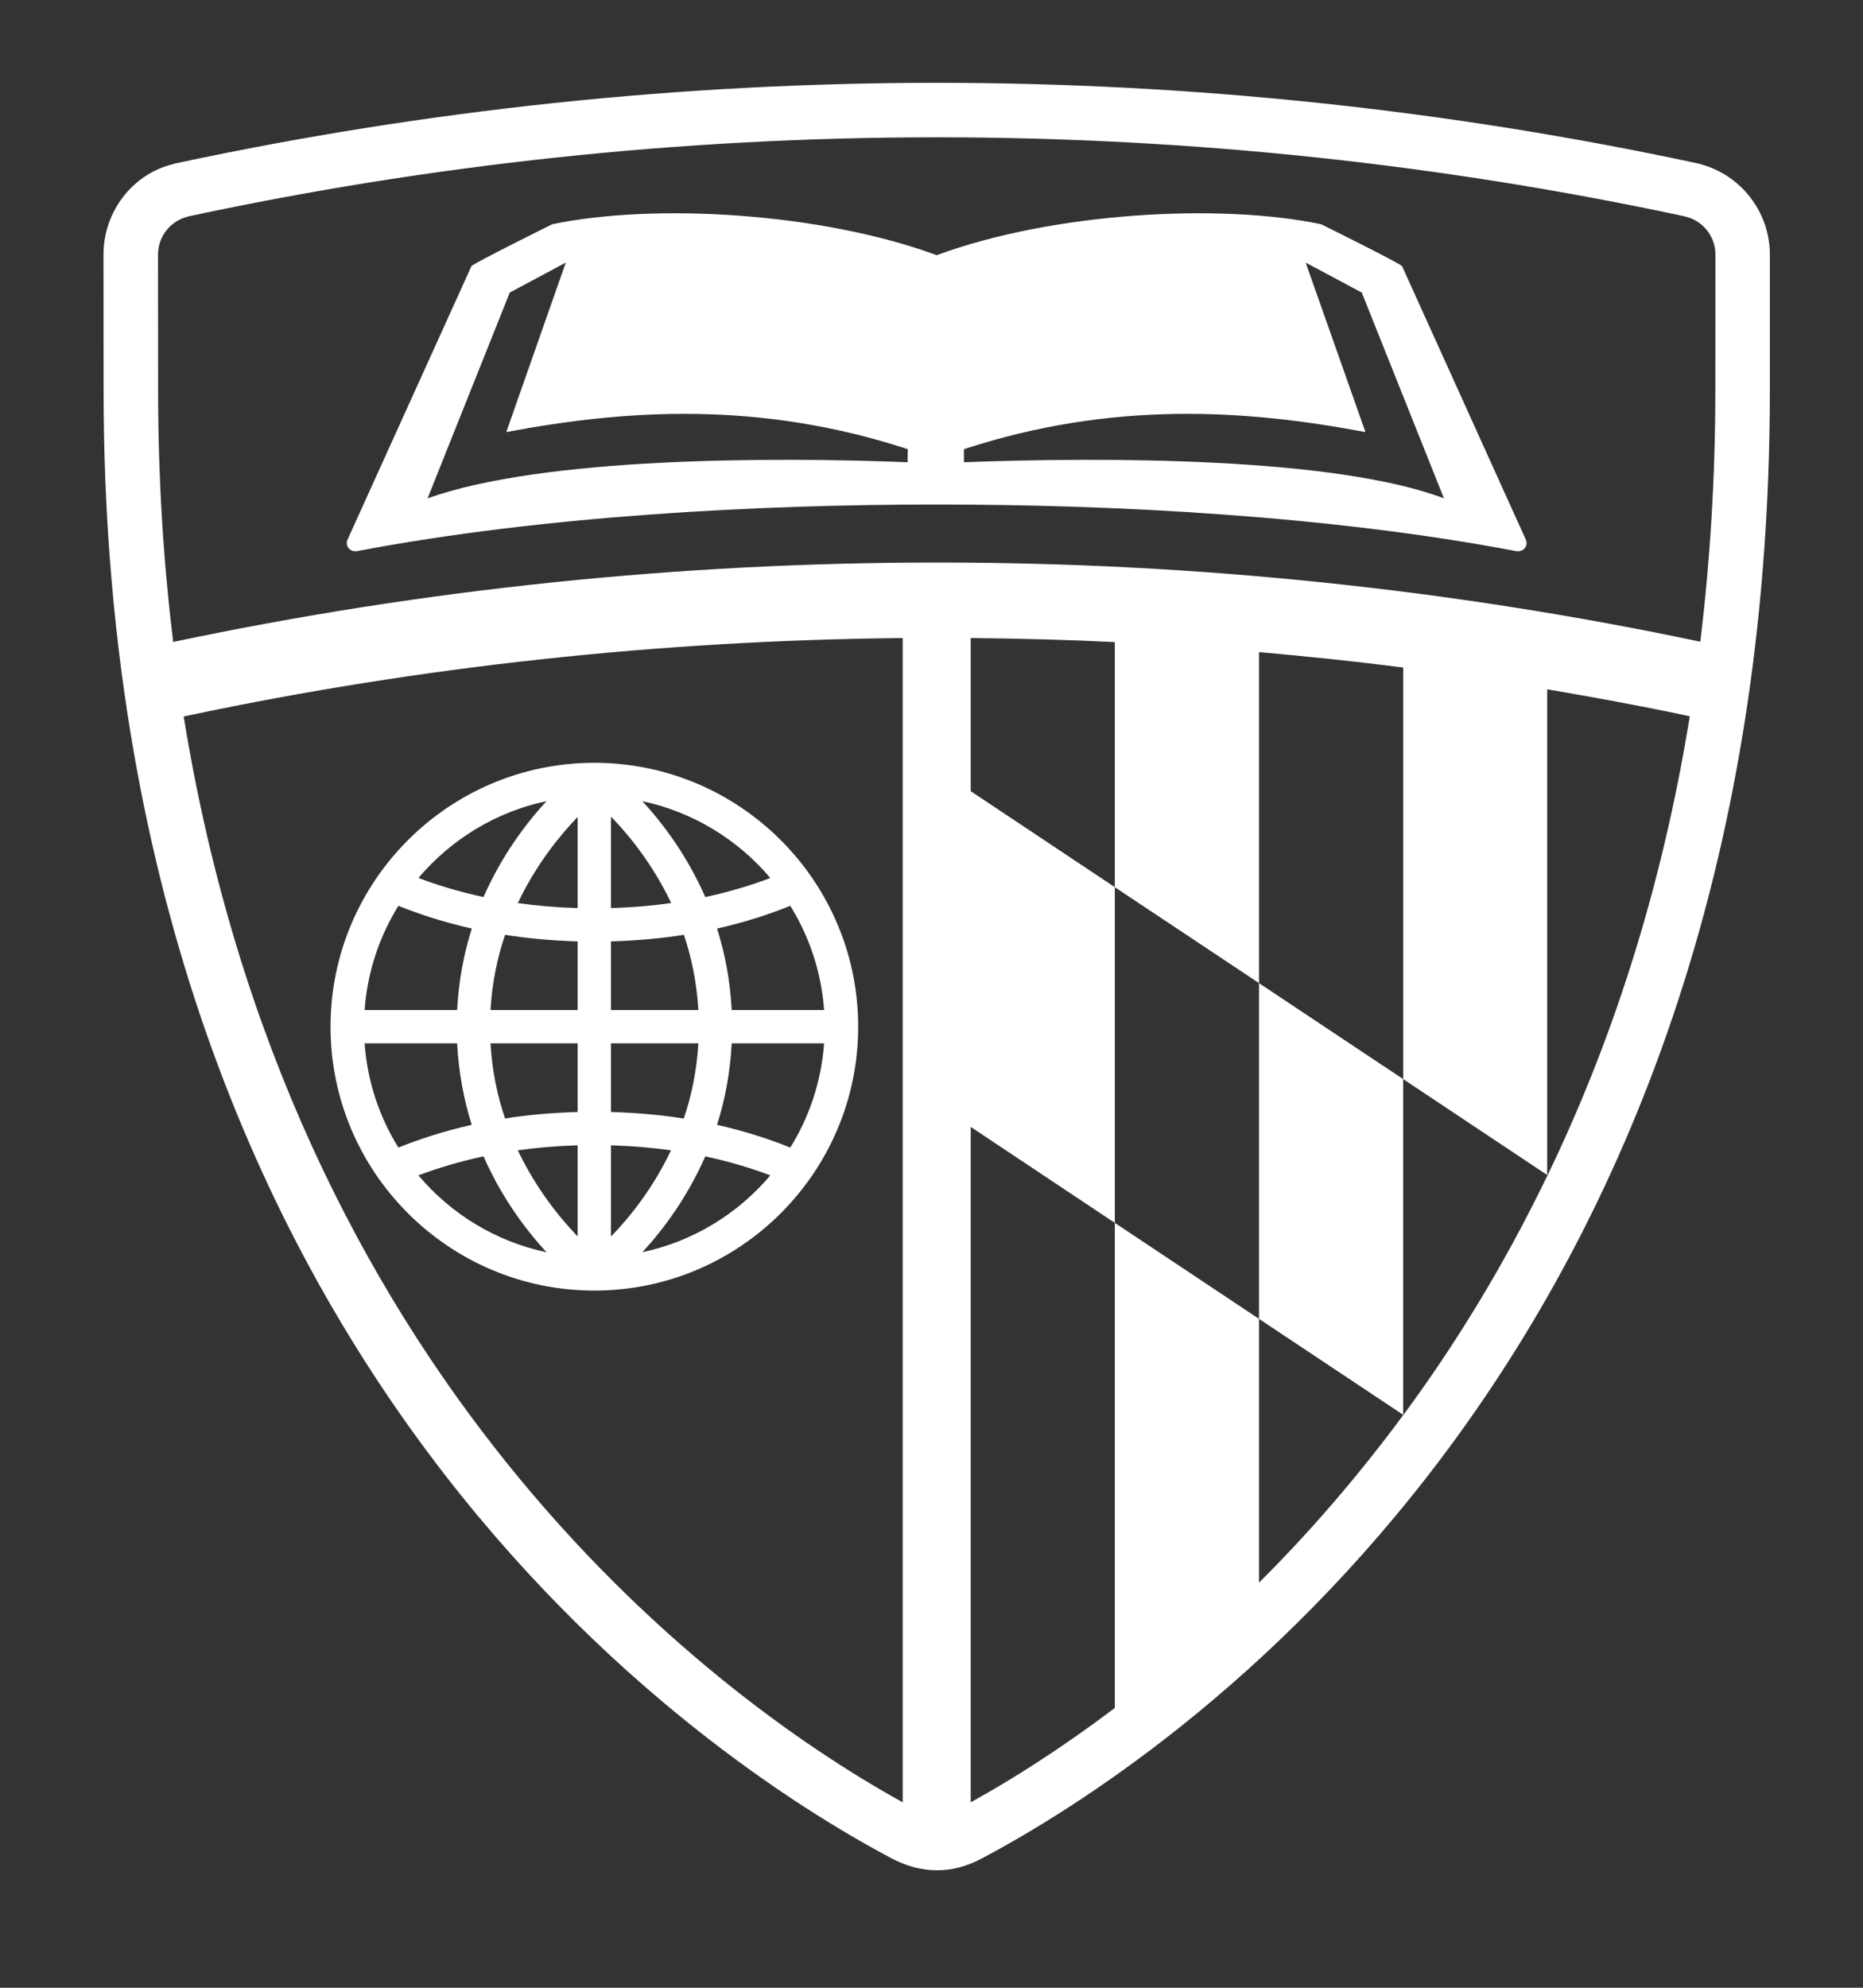 <?xml version="1.0" encoding="iso-8859-1"?>
<!-- Generator: Adobe Illustrator 25.4.1, SVG Export Plug-In . SVG Version: 6.00 Build 0)  -->
<svg version="1.1" id="logo" role="img" aria-labelledby="Johns Hopkins University" xmlns="http://www.w3.org/2000/svg" xmlns:xlink="http://www.w3.org/1999/xlink" x="0px" y="0px"
	 viewBox="0 0 45 48" style="enable-background:new 0 0 45 48;" xml:space="preserve">
<rect x="0" y="0" width="45" height="48" fill="#333333" stroke="none"/>
<g>
	<defs>
		<rect id="SVGID_1_" width="45" height="48"/>
	</defs>
	<clipPath id="SVGID_00000078045133911643809240000016635640949077171372_">
		<use xlink:href="#SVGID_1_"  style="overflow:visible;"/>
	</clipPath>
	<path style="clip-path:url(#SVGID_00000078045133911643809240000016635640949077171372_);fill:#FFFFFF;" d="M33.867,6.428
		c-0.032-0.061-1.955-1.013-1.955-1.013c-2.445-0.513-6.473-0.288-9.282,0.745h-0.01c-2.811-1.033-6.835-1.258-9.281-0.745
		c0,0-1.923,0.952-1.952,1.013l-2.98,6.575c-0.097,0.183,0.056,0.339,0.225,0.304c4.529-0.859,9.731-1.124,13.991-1.124h0.004
		c4.26,0,9.462,0.265,13.99,1.124c0.171,0.035,0.322-0.121,0.226-0.304L33.867,6.428z M21.921,11.162
		c-3.228-0.128-8.8-0.128-11.593,0.872l1.985-4.969l1.353-0.724l-1.437,4.093c2.911-0.55,6.131-0.755,9.699,0.413L21.921,11.162z
		 M23.283,11.162v-0.315c3.568-1.168,6.789-0.963,9.699-0.413l-1.444-4.093l1.355,0.724l1.985,4.969
		C32.228,11.034,26.656,11.034,23.283,11.162"/>
	<path style="clip-path:url(#SVGID_00000078045133911643809240000016635640949077171372_);fill:#FFFFFF;" d="M41.094,3.97
		l-0.02-0.008l-0.127-0.029C34.95,2.65,28.786,2,22.625,2C16.462,2,10.29,2.652,4.282,3.937L4.223,3.949L4.167,3.967
		C3.206,4.204,2.5,5.106,2.5,6.148l0.002,3.265c0,23.545,14.569,33.097,19.035,35.463c0.357,0.19,0.727,0.287,1.095,0.287
		c0.37,0,0.737-0.097,1.091-0.29c4.454-2.36,19.027-11.915,19.027-35.46V6.148C42.75,5.131,42.064,4.237,41.094,3.97 M21.805,43.522
		C16.881,40.805,6.993,33.099,4.437,17.301l0.12-0.025c5.629-1.189,11.428-1.813,17.248-1.868V43.522z M37.381,28.38
		c-0.003,0.004-0.006,0.013-0.009,0.017c-1.046,2.166-2.229,4.087-3.475,5.772c-0.003,0.003-0.003,0.004-0.004,0.004
		c-1.134,1.533-2.311,2.881-3.482,4.044v-6.369l-3.483-2.318v11.714c-1.295,0.977-2.488,1.731-3.481,2.278v-16.31l3.481,2.318
		v-8.106l3.483,2.316v-7.993c1.164,0.103,2.326,0.223,3.482,0.372v9.939l3.479,2.316V16.645c1.113,0.19,2.222,0.393,3.325,0.626
		l0.119,0.026C40.126,21.562,38.9,25.233,37.381,28.38 M23.447,19.105v-3.697c1.162,0.01,2.323,0.04,3.481,0.097v5.918
		L23.447,19.105z M41.433,9.413c0,2.145-0.13,4.168-0.363,6.083c-12.08-2.551-24.79-2.551-36.887,0.006
		c-0.234-1.918-0.364-3.943-0.364-6.089L3.817,6.147c0-0.443,0.305-0.813,0.718-0.916l0.022-0.007
		c5.827-1.247,11.871-1.908,18.068-1.908c6.191,0,12.227,0.66,18.044,1.903l0.014,0.005c0.431,0.088,0.752,0.468,0.752,0.923
		L41.433,9.413z"/>
	<polygon style="clip-path:url(#SVGID_00000078045133911643809240000016635640949077171372_);fill:#FFFFFF;" points="33.893,26.058 
		30.411,23.741 30.411,31.848 33.893,34.165 	"/>
	<path style="clip-path:url(#SVGID_00000078045133911643809240000016635640949077171372_);fill:#FFFFFF;" d="M14.356,31.165
		c3.514,0,6.373-2.858,6.373-6.372s-2.859-6.373-6.373-6.373c-3.513,0-6.372,2.859-6.372,6.373S10.843,31.165,14.356,31.165
		 M15.516,30.238c0.491-0.531,1.077-1.306,1.52-2.314c0.614,0.132,1.14,0.296,1.571,0.459C17.823,29.31,16.744,29.977,15.516,30.238
		 M19.089,27.712c-0.471-0.191-1.061-0.39-1.769-0.549c0.188-0.593,0.317-1.248,0.354-1.969h2.232
		C19.839,26.114,19.55,26.969,19.089,27.712 M19.089,21.873c0.461,0.744,0.75,1.598,0.817,2.518h-2.232
		c-0.037-0.719-0.166-1.377-0.354-1.968C18.031,22.262,18.618,22.064,19.089,21.873 M18.607,21.202
		c-0.431,0.164-0.957,0.327-1.571,0.46c-0.443-1.01-1.029-1.783-1.52-2.315C16.744,19.608,17.823,20.276,18.607,21.202
		 M14.757,19.719c0.434,0.446,1.01,1.15,1.455,2.087c-0.449,0.065-0.934,0.107-1.455,0.122V19.719z M14.757,22.733
		c0.635-0.019,1.226-0.074,1.763-0.159c0.182,0.545,0.31,1.151,0.349,1.817h-2.112V22.733z M14.757,25.194h2.112
		c-0.039,0.665-0.167,1.271-0.353,1.817c-0.534-0.087-1.124-0.14-1.759-0.159V25.194z M14.757,27.657
		c0.52,0.016,1.003,0.057,1.45,0.122c-0.443,0.935-1.017,1.638-1.45,2.082V27.657z M10.106,28.383
		c0.431-0.163,0.959-0.327,1.573-0.46c0.444,1.01,1.031,1.786,1.523,2.317C11.97,29.979,10.891,29.311,10.106,28.383 M13.953,29.857
		c-0.433-0.449-1.003-1.15-1.445-2.079c0.447-0.064,0.928-0.105,1.445-0.121V29.857z M13.953,26.852
		c-0.634,0.019-1.22,0.072-1.753,0.157c-0.186-0.544-0.314-1.15-0.352-1.815h2.105V26.852z M13.953,24.391h-2.105
		c0.038-0.665,0.166-1.271,0.352-1.817c0.533,0.085,1.119,0.14,1.753,0.159V24.391z M13.953,21.928
		c-0.517-0.015-0.998-0.057-1.445-0.121c0.442-0.929,1.012-1.632,1.445-2.079V21.928z M13.202,19.345
		c-0.492,0.532-1.079,1.306-1.523,2.317c-0.614-0.133-1.142-0.298-1.572-0.461C10.892,20.274,11.971,19.606,13.202,19.345
		 M9.623,21.873c0.472,0.191,1.061,0.389,1.774,0.55c-0.19,0.591-0.317,1.249-0.355,1.968H8.807
		C8.873,23.471,9.164,22.616,9.623,21.873 M8.807,25.194h2.235c0.038,0.72,0.165,1.376,0.353,1.968
		c-0.711,0.16-1.3,0.359-1.772,0.55C9.162,26.969,8.873,26.114,8.807,25.194"/>
</g>
</svg>
